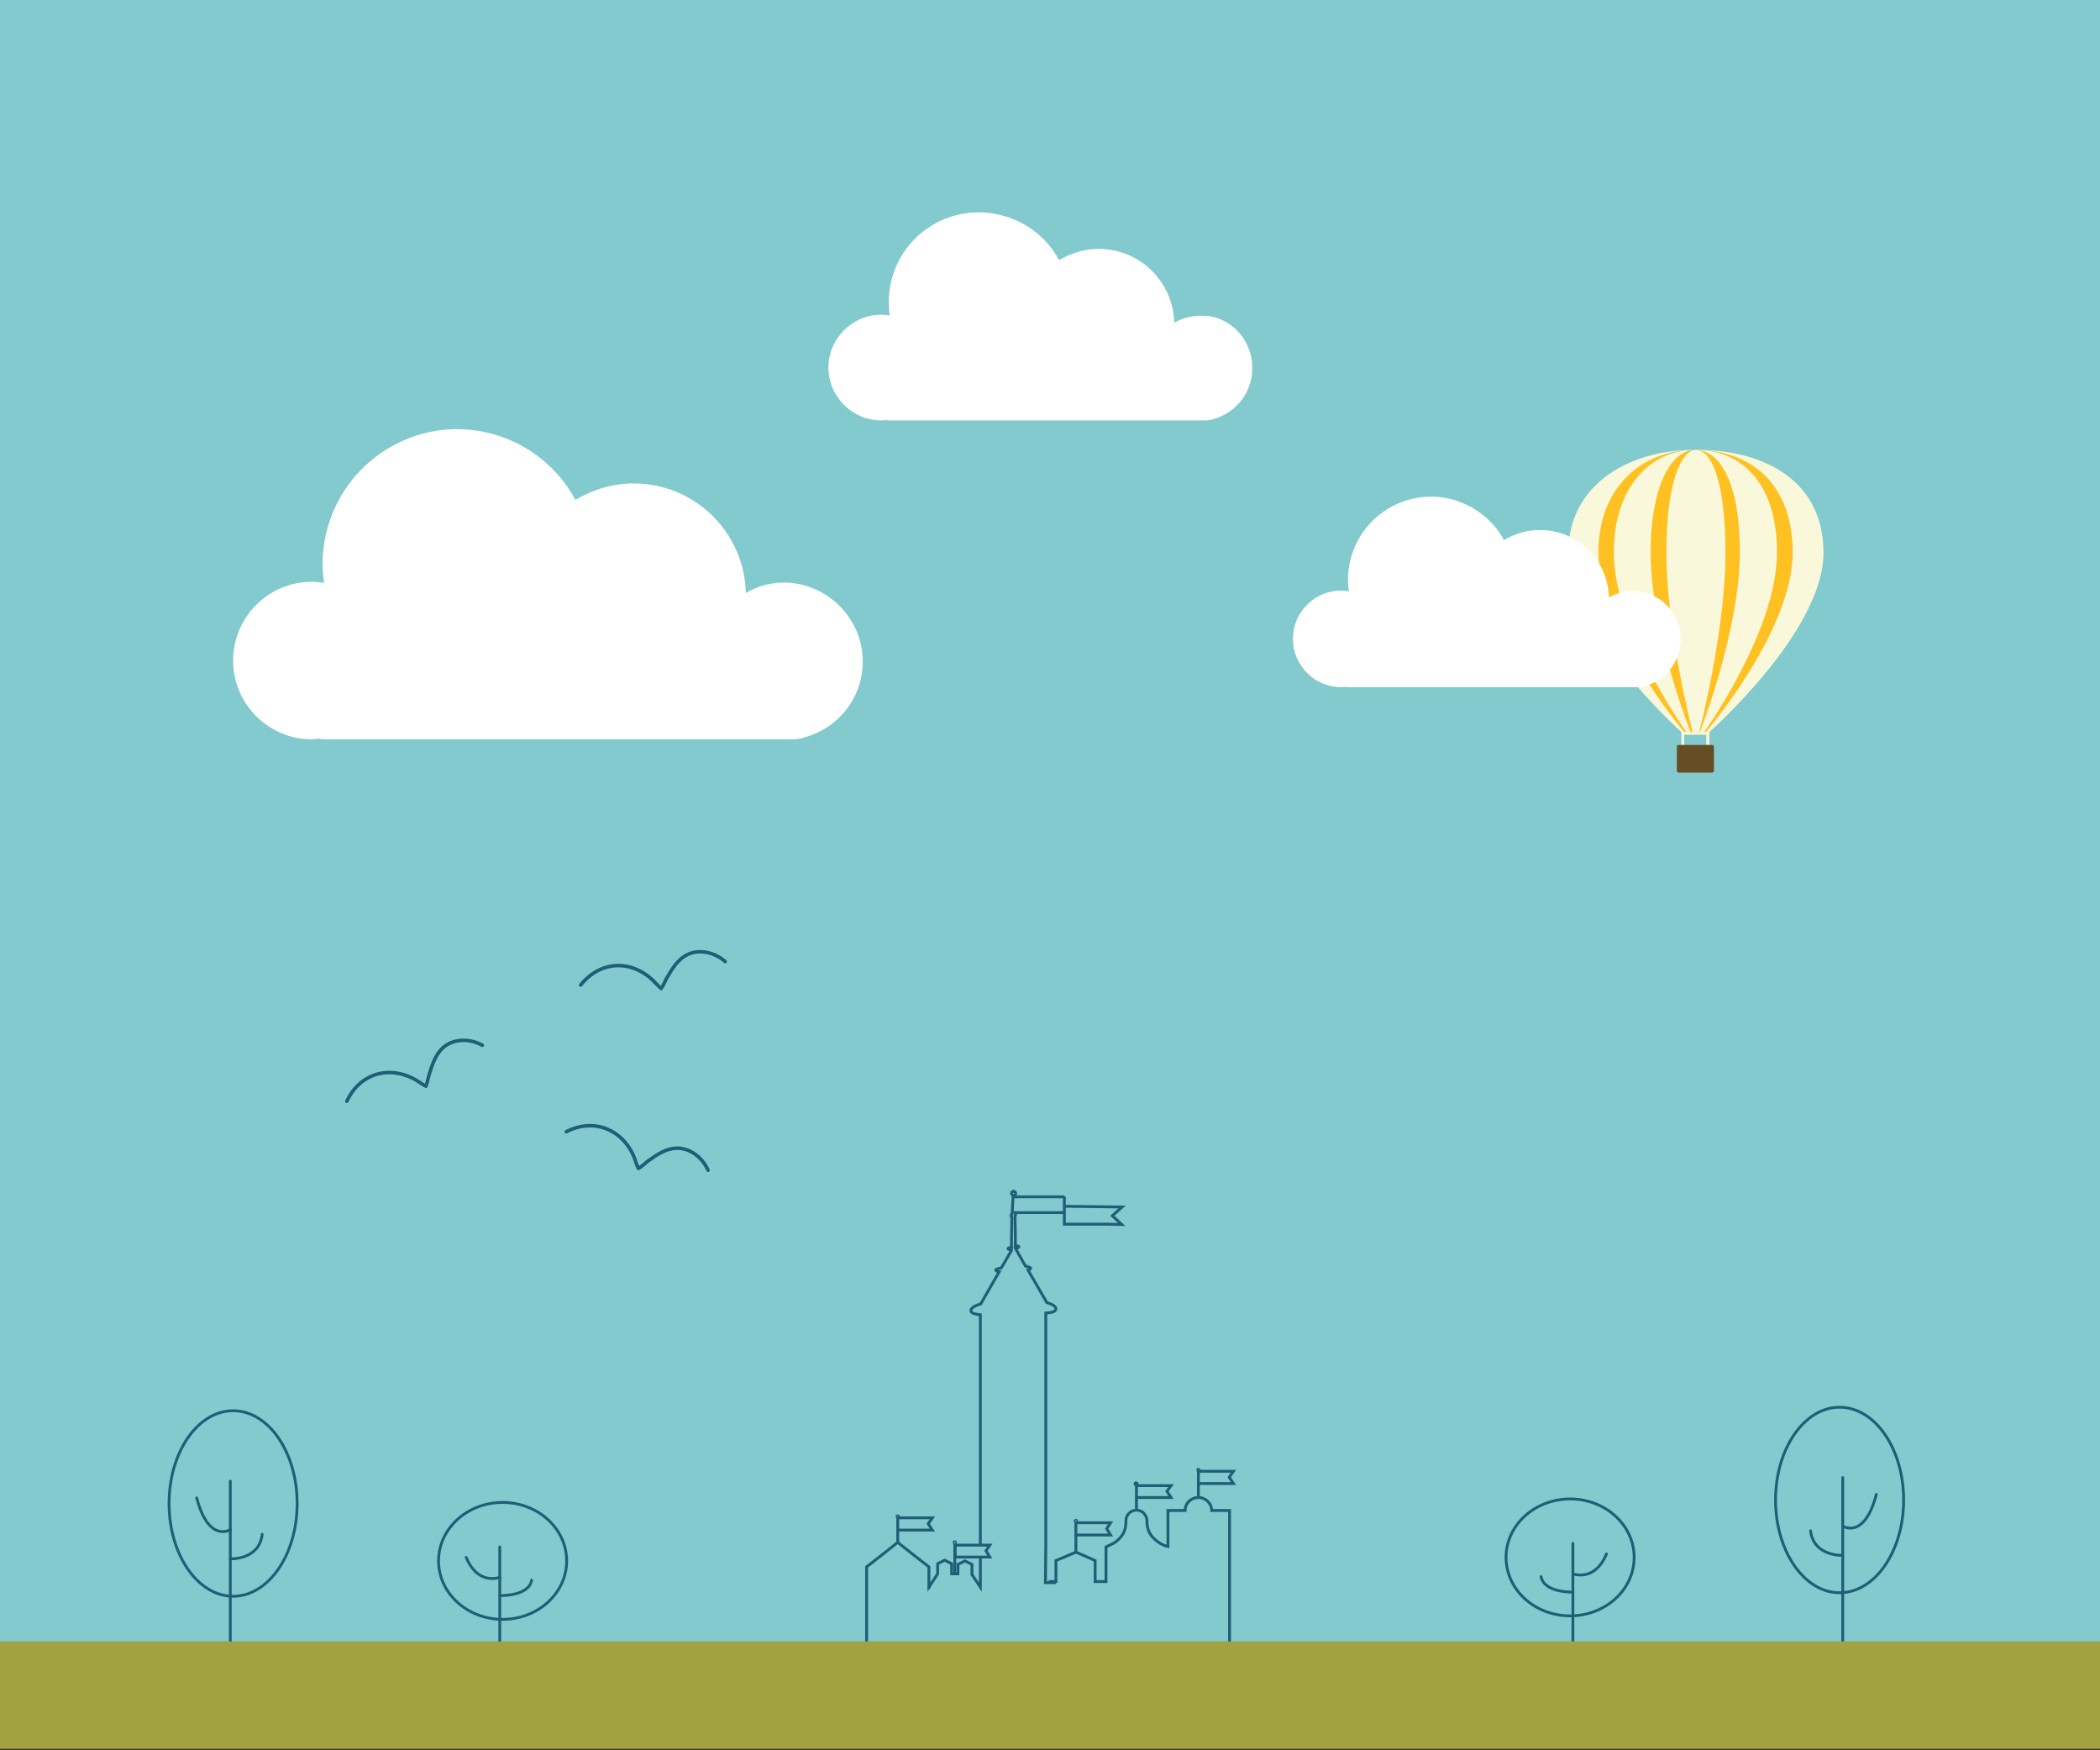 <?xml version="1.0" encoding="utf-8"?>
<!-- Generator: Adobe Illustrator 18.1.1, SVG Export Plug-In . SVG Version: 6.00 Build 0)  -->
<svg version="1.1" id="Layer_1" xmlns="http://www.w3.org/2000/svg" xmlns:xlink="http://www.w3.org/1999/xlink" x="0px" y="0px"
	 viewBox="0 0 600 500" enable-background="new 0 0 600 500" xml:space="preserve">
<rect x="0" y="0" width="600" height="500" fill="#333333" stroke="none"/>
<rect y="-0.5" fill="#82CACD" width="600" height="474.6"/>
<path fill="#FFFFFF" d="M246.5,189c0,4.1-1.1,7.9-3,11.2c-3.2,5.5-8.6,9.4-15,10.8c-0.9,0.2-1.8,0.2-2.7,0.2H93.1
	c-0.8,0-1.4,0-2-0.2c-0.6,0-1.4,0.2-2,0.2c-12.3,0-22.5-10-22.5-22.5c0-12.3,10-22.5,22.5-22.5c1.2,0,2.4,0.2,3.5,0.3
	c-0.8-5.2-0.5-10.6,1.1-16.1c5.9-20.3,27.2-32.2,47.5-26.3c10.3,3,18.5,9.9,23.2,18.7c4.9-2.9,10.5-4.7,16.7-4.7
	c17.4,0,31.6,14,32,31.3c3.3-2,7.1-3,11.2-3C236.5,166.7,246.5,176.7,246.5,189z"/>
<path fill="#FFFFFF" d="M357.8,105.1c0,2.8-0.7,5.3-2,7.6c-2.1,3.7-5.8,6.3-10.1,7.3c-0.6,0.1-1.2,0.1-1.8,0.1h-89.5
	c-0.5,0-0.9,0-1.3-0.1c-0.4,0-0.9,0.1-1.3,0.1c-8.3,0-15.1-6.8-15.1-15.1c0-8.3,6.8-15.1,15.1-15.1c0.8,0,1.6,0.1,2.4,0.2
	c-0.5-3.5-0.3-7.2,0.7-10.8c3.9-13.7,18.2-21.6,32-17.6c7,2,12.5,6.7,15.7,12.6c3.3-1.9,7.1-3.2,11.3-3.2c11.8,0,21.3,9.4,21.6,21.1
	c2.3-1.3,4.8-2,7.6-2C351,89.9,357.8,96.7,357.8,105.1z"/>
<g>
	<g>
		<polygon fill="none" stroke="#205D76" stroke-width="0.813" stroke-miterlimit="10" points="352.4,420.3 342.4,420.3 
			342.4,423.8 352.4,423.8 351.2,422 		"/>
		<polygon fill="none" stroke="#205D76" stroke-width="0.813" stroke-miterlimit="10" points="324.7,424.4 324.7,427.8 
			334.6,427.8 333.4,426 334.6,424.4 		"/>
		<polygon fill="none" stroke="#205D76" stroke-width="0.813" stroke-miterlimit="10" points="256.5,433.6 256.5,437.1 
			266.4,437.1 265.2,435.3 266.4,433.6 		"/>
		<circle fill="none" stroke="#205D76" stroke-width="0.813" stroke-miterlimit="10" cx="256.5" cy="433.2" r="0.2"/>
		<circle fill="none" stroke="#205D76" stroke-width="0.813" stroke-miterlimit="10" cx="324.6" cy="423.9" r="0.3"/>
		<circle fill="none" stroke="#205D76" stroke-width="0.813" stroke-miterlimit="10" cx="342.4" cy="419.9" r="0.2"/>
		<path fill="none" stroke="#205D76" stroke-width="0.813" stroke-miterlimit="10" d="M315,451.9"/>
		<path fill="none" stroke="#205D76" stroke-width="0.813" stroke-miterlimit="10" d="M299.7,451.8h2v-6l2.9-1.2l2.8-1.2l2.8,1.2
			l2.7,1.2v6l3.1,0c0-8.5,0-9.8,0-9.9c0,0,1.9-0.9,2.1-1c0.8-0.5,1.5-1.1,2.1-1.8c1.2-1.4,1.5-2.9,1.5-4.7c0-1.7,1.4-3,3-3
			c0.8,0,1.6,0.3,2.1,0.9c0.5,0.5,0.9,1.3,0.9,2.1c0,1.9,0.4,3.3,1.6,4.7c1.2,1.3,2.7,2.3,4.4,2.7v-3.6v-0.9v-1.2v-4.5v-0.1h4.9
			c0-2.1,1.7-3.7,3.8-3.7c2.1,0,3.8,1.7,3.8,3.7h5.1v0.1v4.5v1.2v0.9V473h-5.9v0h-5.9v0h-5.9v0.1h-5.1v0h-8v0h-4.7c0,0,0,0,0-0.1
			h-6.9h-3.5h-6.8v0H280v0.1h-14.6l-7.4-0.1h-3.1h-7.3v-25.4h0l4.5-3.5l4.4-3.5l4.4,3.5l4.5,3.5v5.8l2.5-3.8h0v-2.9l1-0.5l1-0.5
			l1,0.5l1,0.5v2.9h1.8v-2.7l1-0.5l1-0.5l1,0.5l1,0.5v2.9l2.4,3.6v-8.6"/>
		<path fill="none" stroke="#205D76" stroke-width="0.813" stroke-miterlimit="10" d="M304.1,346.4h-0.5h-11.4h-2.1
			c0.1,0.1,0.1,0.2,0.1,0.4c0,0.2-0.1,0.4-0.2,0.5c0,1.8,0.1,3.8,0.1,6c0,0.8,0,1.7,0,2.5c0.6,0.1,1,0.2,1,0.4c0,0.2-0.4,0.3-1,0.4
			l2.9,5.1c0.9,0.2,1.5,0.4,1.5,0.6c0,0.2-0.3,0.3-0.8,0.5l1.4,2.4l4,6.9c1.6,0.5,2.6,1.1,2.6,1.8c0,0.7-1.1,1.1-2.9,1.2v8h0v1.5h0
			c0,0,0,0.1,0,0.1c0,0.1,0,0.2,0,0.2v53.1v0.1v0.6v1.1v1.5l-0.1,10.8l3,0"/>
		<line fill="none" stroke="#205D76" stroke-width="0.813" stroke-miterlimit="10" x1="272.8" y1="441" x2="272.8" y2="444.5"/>
		<path fill="none" stroke="#205D76" stroke-width="0.813" stroke-miterlimit="10" d="M304.1,341.9L304.1,341.9h-14.4
			c0-0.1,0-0.3,0-0.4c0.3-0.1,0.5-0.3,0.5-0.6c0-0.3-0.3-0.6-0.6-0.6c-0.3,0-0.6,0.3-0.6,0.6c0,0.3,0.2,0.5,0.5,0.6
			c-0.1,1-0.2,2.8-0.3,5.2c-0.2,0.1-0.3,0.3-0.3,0.6c0,0.2,0.1,0.4,0.2,0.5c0,1.8-0.1,3.8-0.1,6c0,0.8,0,1.7,0,2.5
			c-0.6,0.1-1,0.2-1,0.4c0,0.2,0.4,0.3,1,0.4c0,0,0,0.1,0,0.1l-2.9,5c-1,0.2-1.6,0.4-1.6,0.6c0,0.2,0.4,0.4,1,0.5l-1.4,2.4l-3.9,6.8
			c-1.8,0.5-2.8,1.2-2.8,1.9c0,0.7,1,1,2.7,1.2v62.9v0.1v0.6v2.2"/>
		<polyline fill="none" stroke="#205D76" stroke-width="0.813" stroke-miterlimit="10" points="265.5,453.5 265.5,453.4 
			265.4,453.4 		"/>
		<polyline fill="none" stroke="#205D76" stroke-width="0.813" stroke-miterlimit="10" points="304.1,341.8 304.1,344.6 
			320.6,344.8 317.8,347.3 320.5,349.8 316.1,349.7 304.1,349.7 304.1,344.6 		"/>
		<circle fill="none" stroke="#205D76" stroke-width="0.813" stroke-miterlimit="10" cx="272.8" cy="440.6" r="0.2"/>
		<polygon fill="none" stroke="#205D76" stroke-width="0.813" stroke-miterlimit="10" points="307.4,435 307.4,438.5 317.3,438.5 
			316.2,436.7 317.3,435 		"/>
		<circle fill="none" stroke="#205D76" stroke-width="0.813" stroke-miterlimit="10" cx="307.4" cy="434.5" r="0.2"/>
		<polygon fill="none" stroke="#205D76" stroke-width="0.813" stroke-miterlimit="10" points="272.9,441.4 272.9,444.8 
			282.8,444.8 281.7,443 282.8,441.4 		"/>
	</g>
	<line fill="none" stroke="#205D76" stroke-width="0.813" stroke-miterlimit="10" x1="256.5" y1="437.1" x2="256.5" y2="440.6"/>
	<line fill="none" stroke="#205D76" stroke-width="0.813" stroke-miterlimit="10" x1="272.8" y1="444.5" x2="272.8" y2="449.7"/>
	<line fill="none" stroke="#205D76" stroke-width="0.813" stroke-miterlimit="10" x1="307.4" y1="438.5" x2="307.4" y2="443.4"/>
	<line fill="none" stroke="#205D76" stroke-width="0.813" stroke-miterlimit="10" x1="324.7" y1="427.8" x2="324.7" y2="431.5"/>
	<line fill="none" stroke="#205D76" stroke-width="0.813" stroke-miterlimit="10" x1="342.4" y1="423.8" x2="342.4" y2="427.9"/>
</g>
<g>
	<path fill="#FFC122" d="M487.4,129.1c0.1,0,0.3,0,0.4,0.1c1.9,0.5,3.7,1,5.4,1.4c-1.7-0.7-3.5-1.2-5.4-1.4
		c-0.3-0.1-0.6-0.2-0.9-0.2c-0.3-0.1-0.6-0.2-0.9-0.3c-0.2,0-0.3-0.1-0.5-0.1c0.1,0,1.3,0.1,1.4,0.1c19.6,1.2,34.3,10.5,32,30.2
		c-2.5,22.3-31.2,50.3-31.2,50.3l-0.7,0.2c-0.1,0.1-0.1,0.2-0.1,0.2h-1.2c0,0,2-5.1,4.3-12.6c-3.6,7.7-6.5,12.8-6.5,12.8h-2.4
		c0,0,0,0-0.1-0.1l0,0c0,0-29.8-29.3-31.7-51.5c-1.4-16,11-26.3,27.5-28.6c2.1-0.3,4.3-0.5,6.5-0.5"/>
	<path fill="#FFC122" d="M484.4,128.9c0.1,0,0.2,0,0.3,0c0,0,0,0,0,0h0c0,0,0.1-0.4,0.1-0.4c4.5,0.5,28.6,3.1,28.7,22.6
		c0,22.5-27,58.4-27,58.4l-3,0"/>
	<path fill="#FFC122" d="M486.9,128.9c-0.3-0.1-0.6-0.2-0.9-0.3C486.3,128.7,486.6,128.8,486.9,128.9z"/>
	<path fill="#FFC122" d="M493.1,130.6c-1.7-0.5-3.4-0.9-5.4-1.4C489.6,129.4,491.4,129.9,493.1,130.6z"/>
	<path fill="#FFC122" d="M487.4,129.1c-0.8-0.1-1.5-0.2-2.3-0.2c-0.1,0-0.1-0.4-0.2-0.4c0.4,0,0.8,0.1,1.1,0.2
		c0.3,0.1,0.6,0.2,0.9,0.3C487,129,487.2,129.1,487.4,129.1z"/>
	<path fill="#FFC122" d="M493.1,130.6c-1.7-0.5-3.4-0.9-5.4-1.4C489.6,129.4,491.4,129.9,493.1,130.6z"/>
	<path fill="#FFC122" d="M484.5,128.5c-0.8,0-1.1,0.1-1.1,0.4c-2.2,0-4.4,0.2-6.5,0.5C479.5,128.8,482.1,128.5,484.5,128.5z"/>
	<path fill="#FFC122" d="M484.8,128.9C484.8,128.9,484.7,128.9,484.8,128.9L484.8,128.9C484.8,128.9,484.8,128.9,484.8,128.9z"/>
</g>
<g>
	<path fill="#FAF8DA" d="M481.2,209.1c0,0-24.5-28.7-24.5-51.4c0-18.3,12.2-29.1,27.4-29.2c-20,0.1-36,10.9-36,29.2
		c0,22.7,32.4,51.5,32.4,51.5L481.2,209.1z"/>
	<path fill="#FAF8DA" d="M484.6,128.5L484.6,128.5L484.6,128.5L484.6,128.5C484.5,128.5,484.5,128.5,484.6,128.5
		C484.5,128.5,484.5,128.5,484.6,128.5C484.5,128.5,484.5,128.5,484.6,128.5h-0.1C484.5,128.5,484.5,128.5,484.6,128.5
		c-4.7,0.1-8.5,10.9-8.5,29.2c0,22.7,7.5,51.4,7.5,51.4h1.9c0,0,7.5-28.9,7.5-51.4c-0.1-19.6-3.7-28.8-8.3-29.2
		c6.9,0.4,12.4,9.6,12.4,29.2c0,22.4-11.4,51.4-11.4,51.4h1.2c0,0,20.9-28.9,20.8-51.4C507.7,137.8,497.4,128.6,484.6,128.5
		L484.6,128.5c15.3,0.1,27.5,9.3,27.6,29.2c0.1,22.4-24.8,51.4-24.8,51.4l1,0c0,0,32.8-28.9,32.6-51.4
		C520.9,137.7,504.7,128.5,484.6,128.5z"/>
	<path fill="#FAF8DA" d="M461.1,157.7c0,22.7,20.7,51.4,20.7,51.4h1.2c0,0-11.4-28.7-11.4-51.4c0-18.4,5.7-29.2,12.8-29.2
		C471.5,128.5,461.1,139.3,461.1,157.7z"/>
	<rect x="480.4" y="209.1" fill="#FAF8DA" width="0.8" height="4.2"/>
	<rect x="487.5" y="209.1" fill="#FAF8DA" width="0.9" height="4.2"/>
	<path fill="#664D25" d="M489.2,212.8h-9.6c-0.2,0-0.5,0.2-0.5,0.5v6.9c0,0.2,0.2,0.5,0.5,0.5h9.6c0.2,0,0.5-0.2,0.5-0.5v-6.9
		C489.7,213.1,489.5,212.8,489.2,212.8z"/>
	<rect x="480.4" y="209.1" fill="#FAF8DA" width="8" height="0.8"/>
</g>
<g>
	<ellipse fill="none" stroke="#205D76" stroke-width="0.8" stroke-miterlimit="10" cx="66.6" cy="429.5" rx="18.3" ry="26.5"/>
	
		<polyline fill="none" stroke="#205D76" stroke-width="0.8" stroke-linecap="round" stroke-linejoin="round" stroke-miterlimit="10" points="
		65.8,423.1 65.8,439.8 65.8,470.1 	"/>
	<path fill="none" stroke="#205D76" stroke-width="0.8" stroke-linecap="round" stroke-linejoin="round" stroke-miterlimit="10" d="
		M56.2,427.9c2.6,10,7,10.4,9.6,9.1"/>
	<path fill="none" stroke="#205D76" stroke-width="0.8" stroke-linecap="round" stroke-linejoin="round" stroke-miterlimit="10" d="
		M65.8,445.3c0,0,8.3,0.4,9.1-7"/>
</g>
<g>
	<ellipse fill="none" stroke="#205D76" stroke-width="0.8" stroke-miterlimit="10" cx="143.6" cy="445.9" rx="18.3" ry="16.7"/>
	
		<polyline fill="none" stroke="#205D76" stroke-width="0.8" stroke-linecap="round" stroke-linejoin="round" stroke-miterlimit="10" points="
		142.8,441.9 142.8,452.4 142.8,471.4 	"/>
	<path fill="none" stroke="#205D76" stroke-width="0.8" stroke-linecap="round" stroke-linejoin="round" stroke-miterlimit="10" d="
		M133.2,444.9c2.6,6.3,7,6.5,9.6,5.7"/>
	<path fill="none" stroke="#205D76" stroke-width="0.8" stroke-linecap="round" stroke-linejoin="round" stroke-miterlimit="10" d="
		M142.8,455.8c0,0,8.3,0.3,9.1-4.4"/>
</g>
<path fill="none" stroke="#205D76" stroke-linecap="round" stroke-linejoin="round" stroke-miterlimit="10" d="M99.1,314.6
	c3.7-8,12.1-10.4,19.7-6.1c1,0.6,1.9,1.3,2.9,1.8c0.4-1,0.6-2.3,0.9-3.3c0.9-2.9,1.9-6,4.2-7.9c3-2.5,7.6-2.4,11-0.5"/>
<path fill="none" stroke="#205D76" stroke-linecap="round" stroke-linejoin="round" stroke-miterlimit="10" d="M161.8,323.3
	c7.8-4,16-0.8,19.4,7.3c0.4,1.1,0.7,2.2,1.2,3.2c0.9-0.5,1.8-1.4,2.7-2.1c2.5-1.8,5.1-3.6,8.2-3.7c3.9-0.1,7.4,2.7,9,6.3"/>
<path fill="none" stroke="#205D76" stroke-linecap="round" stroke-linejoin="round" stroke-miterlimit="10" d="M165.9,281.4
	c5.5-6.9,14.2-7.4,20.6-1.4c0.8,0.8,1.6,1.7,2.4,2.4c0.6-0.8,1.1-2.1,1.6-3c1.5-2.6,3.2-5.4,5.9-6.7c3.5-1.7,7.9-0.6,10.8,2"/>
<g>
	<ellipse fill="none" stroke="#205D76" stroke-width="0.8" stroke-miterlimit="10" cx="525.6" cy="428.5" rx="18.3" ry="26.5"/>
	
		<polyline fill="none" stroke="#205D76" stroke-width="0.8" stroke-linecap="round" stroke-linejoin="round" stroke-miterlimit="10" points="
		526.5,469.1 526.5,438.8 526.5,422.1 	"/>
	<path fill="none" stroke="#205D76" stroke-width="0.8" stroke-linecap="round" stroke-linejoin="round" stroke-miterlimit="10" d="
		M526.5,436c2.6,1.3,7,0.9,9.6-9.1"/>
	<path fill="none" stroke="#205D76" stroke-width="0.8" stroke-linecap="round" stroke-linejoin="round" stroke-miterlimit="10" d="
		M517.3,437.3c0.9,7.4,9.1,7,9.1,7"/>
</g>
<g>
	<ellipse fill="none" stroke="#205D76" stroke-width="0.8" stroke-miterlimit="10" cx="448.6" cy="444.9" rx="18.3" ry="16.7"/>
	
		<polyline fill="none" stroke="#205D76" stroke-width="0.8" stroke-linecap="round" stroke-linejoin="round" stroke-miterlimit="10" points="
		449.4,470.4 449.4,451.4 449.4,440.9 	"/>
	<path fill="none" stroke="#205D76" stroke-width="0.8" stroke-linecap="round" stroke-linejoin="round" stroke-miterlimit="10" d="
		M449.4,449.6c2.6,0.8,7,0.6,9.6-5.7"/>
	<path fill="none" stroke="#205D76" stroke-width="0.8" stroke-linecap="round" stroke-linejoin="round" stroke-miterlimit="10" d="
		M440.3,450.4c0.9,4.7,9.1,4.4,9.1,4.4"/>
</g>
<path fill="#FFFFFF" d="M480.2,182.7c0,2.5-0.7,4.9-1.9,6.9c-2,3.4-5.3,5.8-9.3,6.6c-0.6,0.1-1.1,0.1-1.7,0.1h-81.7
	c-0.5,0-0.8,0-1.2-0.1c-0.4,0-0.8,0.1-1.2,0.1c-7.6,0-13.8-6.2-13.8-13.8c0-7.6,6.2-13.8,13.8-13.8c0.7,0,1.5,0.1,2.2,0.2
	c-0.5-3.2-0.3-6.5,0.7-9.9c3.6-12.5,16.7-19.8,29.3-16.2c6.4,1.9,11.4,6.1,14.3,11.5c3-1.8,6.5-2.9,10.3-2.9
	c10.8,0,19.4,8.6,19.7,19.3c2.1-1.2,4.4-1.9,6.9-1.9C474.1,168.9,480.2,175,480.2,182.7z"/>
<rect y="468.9" fill="#A2A242" width="600" height="30.7"/>
</svg>
